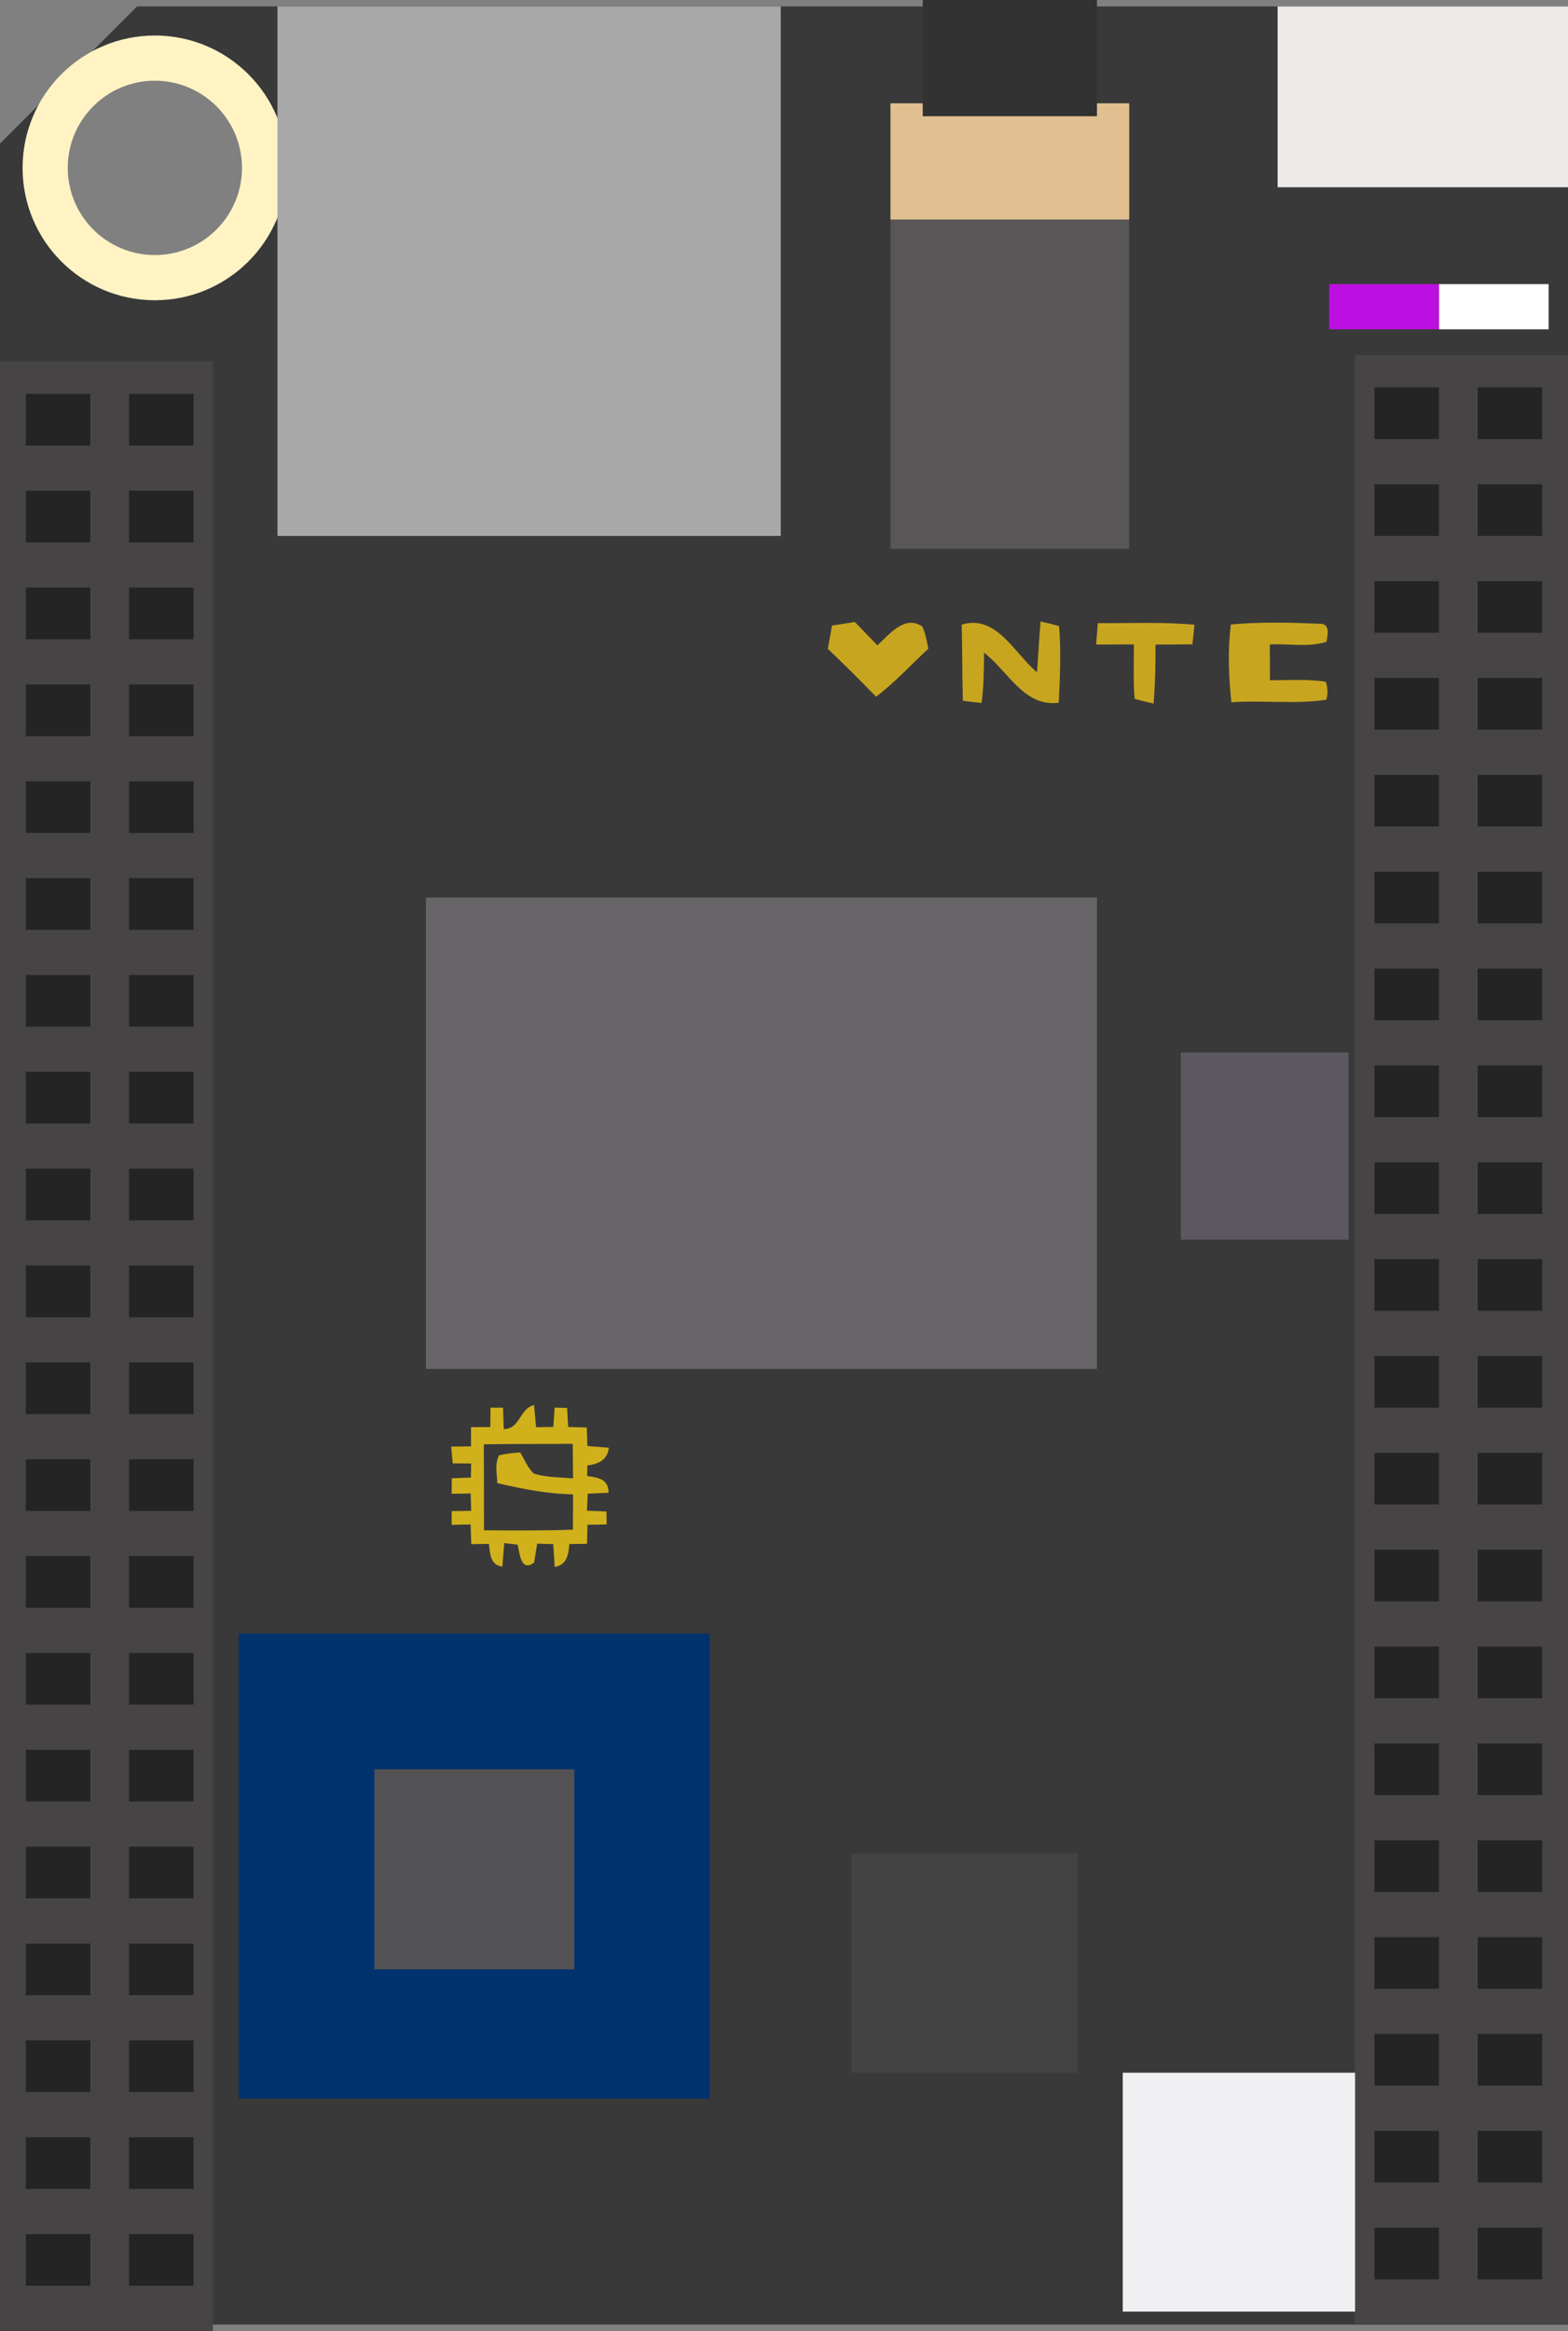 <?xml version="1.0" encoding="UTF-8" standalone="no"?>
<svg width="243px" height="361px" viewBox="0 0 243 361" version="1.1" xmlns="http://www.w3.org/2000/svg" xmlns:xlink="http://www.w3.org/1999/xlink" xmlns:sketch="http://www.bohemiancoding.com/sketch/ns">
    <rect x="0" y="0" width="243" height="361" fill="#808080" stroke="none"/>
    <title>CHIP</title>
    <description>Created with Sketch (http://www.bohemiancoding.com/sketch)</description>
    <defs></defs>
    <g id="Page-1" stroke="none" stroke-width="1" fill="none" fill-rule="evenodd" sketch:type="MSPage">
        <g id="Trace" sketch:type="MSLayerGroup">
            <path d="M0,360 L243,360 L243,1 L21.241,1 L0,22.241 L0,360 Z M41,26 C41,16.611 33.389,9 24,9 C14.611,9 7,16.611 7,26 C7,35.389 14.611,43 24,43 C33.389,43 41,35.389 41,26 Z" id="PCB" fill="#393939" sketch:type="MSShapeGroup"></path>
            <path d="M41,26 C41,16.611 33.389,9 24,9 C14.611,9 7,16.611 7,26 C7,35.389 14.611,43 24,43 C33.389,43 41,35.389 41,26 Z" id="Screw-Hole" stroke="#FFF3C4" stroke-width="7" sketch:type="MSShapeGroup"></path>
            <rect id="USB-A" fill="#A8A8A8" sketch:type="MSShapeGroup" x="43" y="1" width="78" height="82"></rect>
            <rect id="Audio" fill="#595658" sketch:type="MSShapeGroup" x="138" y="34" width="37" height="51"></rect>
            <rect id="Audio-Gold" fill="#E0C090" sketch:type="MSShapeGroup" x="138" y="16" width="37" height="18"></rect>
            <rect id="Audio-Plug" fill="#323232" sketch:type="MSShapeGroup" x="143" y="0" width="27" height="18"></rect>
            <rect id="USB-Micro-B" fill="#ECEBE8" sketch:type="MSShapeGroup" x="198" y="1" width="45" height="28"></rect>
            <rect id="IC1" fill="#686569" sketch:type="MSShapeGroup" x="66" y="139" width="104" height="73"></rect>
            <rect id="IC2" fill="#5B585F" sketch:type="MSShapeGroup" x="183" y="163" width="26" height="29"></rect>
            <rect id="IC3" fill="#444344" sketch:type="MSShapeGroup" x="132" y="287" width="35" height="34"></rect>
            <rect id="Battery-Connector" fill="#F0F0F3" sketch:type="MSShapeGroup" x="174" y="321" width="38" height="37"></rect>
            <rect id="RealTek-PCB" fill="#00326D" sketch:type="MSShapeGroup" x="37" y="253" width="73" height="72"></rect>
            <rect id="IC4" fill="#525153" sketch:type="MSShapeGroup" x="58" y="274" width="31" height="31"></rect>
            <rect id="Status-LED" fill="#FFFFFF" sketch:type="MSShapeGroup" x="223" y="44" width="17" height="7"></rect>
            <rect id="Power-LED" fill="#BD0FE1" sketch:type="MSShapeGroup" x="206" y="44" width="17" height="7"></rect>
            <g id="NTC" transform="translate(128, 96)" fill="#C8A51F" sketch:type="MSShapeGroup">
                <path d="M4.48,0.33 C5.64,1.54 6.8,2.74 7.97,3.94 C9.8,2.3 12.17,-0.83 14.91,1.01 C15.46,2.08 15.61,3.3 15.87,4.46 C13.18,6.95 10.71,9.68 7.77,11.9 C5.32,9.39 2.84,6.9 0.29,4.48 C0.5,3.28 0.72,2.08 0.94,0.88 C2.12,0.69 3.3,0.51 4.48,0.33 Z" id="Shape"></path>
                <path d="M21.04,0.73 C26.44,-0.89 29.22,5.22 32.71,8.12 C32.9,5.5 33.04,2.87 33.26,0.25 C34.22,0.46 35.18,0.69 36.13,0.96 C36.46,4.91 36.27,8.88 36.08,12.83 C30.69,13.56 28.18,7.86 24.5,5.08 C24.49,7.68 24.47,10.29 24.12,12.87 C23.39,12.79 21.94,12.62 21.22,12.54 C21.11,8.6 21.14,4.66 21.04,0.73 L21.04,0.73 Z" id="Shape"></path>
                <path d="M42.13,0.51 C47.13,0.54 52.13,0.29 57.11,0.75 C57.03,1.51 56.88,3.03 56.8,3.79 C54.89,3.8 52.98,3.82 51.07,3.83 C51.09,6.88 51.03,9.92 50.78,12.96 C49.79,12.75 48.81,12.51 47.85,12.24 C47.58,9.43 47.75,6.61 47.72,3.8 C45.77,3.81 43.82,3.81 41.87,3.82 C41.95,2.71 42.04,1.61 42.13,0.51 L42.13,0.51 Z" id="Shape"></path>
                <path d="M76.54,0.6 C78.2,0.57 77.75,2.35 77.56,3.4 C74.76,4.28 71.7,3.66 68.79,3.81 C68.79,5.65 68.8,7.5 68.81,9.34 C71.69,9.37 74.6,9.13 77.46,9.58 C77.78,10.5 77.81,11.43 77.55,12.37 C72.68,13.09 67.73,12.42 62.83,12.76 C62.41,8.77 62.25,4.7 62.75,0.71 C67.32,0.3 71.95,0.41 76.54,0.6 Z" id="Shape"></path>
            </g>
            <g id="Logo" transform="translate(70, 218)" sketch:type="MSShapeGroup">
                <path d="M7.95,5.55111512e-17 C7.98,0.83 8.04,2.5 8.07,3.33 C10.62,3.32 10.5,0.13 12.76,-0.4 C12.84,0.46 13,2.17 13.08,3.03 C13.75,3.02 15.09,3 15.75,2.99 C15.8,2.24 15.91,0.74 15.96,-0.01 C16.44,5.55111512e-17 17.41,0.03 17.89,0.05 C17.93,0.78 18.01,2.25 18.05,2.99 C18.77,3.01 20.21,3.06 20.93,3.08 C20.95,3.8 21,5.23 21.03,5.95 C21.86,6.02 23.52,6.14 24.36,6.21 C24.15,8.09 22.72,8.76 21.02,8.95 C21.01,9.37 21,10.19 21,10.6 C22.67,10.79 24.34,11.1 24.31,13.18 C23.5,13.22 21.89,13.29 21.08,13.33 C21.05,13.98 20.99,15.3 20.96,15.96 C21.72,15.99 23.23,16.05 23.99,16.08 C23.99,16.58 24,17.59 24.01,18.09 C23.26,18.1 21.78,18.12 21.04,18.14 C21.02,18.88 20.99,20.35 20.97,21.09 C20.28,21.1 18.91,21.12 18.23,21.13 C18.12,22.75 17.86,24.35 15.97,24.67 C15.91,23.78 15.8,22.02 15.74,21.14 C15.12,21.12 13.87,21.09 13.25,21.07 C13.13,21.8 12.89,23.26 12.77,24 C10.75,25.55 10.5,22.52 10.23,21.23 C9.71,21.17 8.67,21.04 8.15,20.98 C8.08,21.89 7.93,23.71 7.85,24.62 C5.95,24.36 5.95,22.61 5.77,21.1 C5.08,21.11 3.72,21.14 3.04,21.15 C3.01,20.38 2.96,18.85 2.93,18.09 C2.2,18.11 0.73,18.14 0,18.15 L0,16.02 C0.75,16.01 2.27,15.99 3.02,15.98 C3,15.31 2.96,13.96 2.94,13.29 C2.2,13.3 0.73,13.33 0,13.34 C0,12.74 0.01,11.54 0.02,10.94 C0.76,10.91 2.24,10.86 2.98,10.83 C2.99,10.29 3.01,9.2 3.02,8.65 C2.3,8.64 0.88,8.63 0.16,8.63 C0.1,7.98 -0.01,6.68 -0.07,6.03 C0.7,6.03 2.23,6.01 2.99,6 C3,5.26 3,3.77 3,3.02 C3.75,3.02 5.24,3.01 5.98,3.01 C5.99,2.26 6.01,0.75 6.02,5.55111512e-17 L7.95,5.55111512e-17 Z" id="Path" fill="#D0B11C"></path>
                <path d="M18.76,5.6 C18.78,7.38 18.8,9.17 18.81,10.96 C16.8,10.79 14.73,10.81 12.78,10.24 C11.76,9.37 11.32,8.04 10.61,6.94 C9.51,7 8.43,7.14 7.36,7.37 C6.63,8.71 7.03,10.24 7.07,11.69 C10.93,12.58 14.83,13.38 18.81,13.42 C18.8,15.24 18.8,17.07 18.79,18.9 C14.2,19.07 9.6,19.02 5,19 C5,14.56 5.01,10.12 4.98,5.68 C9.57,5.6 14.17,5.65 18.76,5.6 Z" id="Path" fill="#393939"></path>
            </g>
            <g id="Connector-Left" transform="translate(0, 56)" sketch:type="MSShapeGroup">
                <rect id="Bottom" fill="#474446" x="0" y="0" width="33" height="305"></rect>
                <rect id="LCD-DE" fill="#252425" x="20" y="290" width="10" height="8"></rect>
                <rect id="GND" fill="#252425" x="4" y="290" width="10" height="8"></rect>
                <rect id="LCD-HSYNC" fill="#252425" x="20" y="275" width="10" height="8"></rect>
                <rect id="LCD-VSYNC" fill="#252425" x="4" y="275" width="10" height="8"></rect>
                <rect id="LCD-D23" fill="#252425" x="20" y="260" width="10" height="8"></rect>
                <rect id="LCD-CLK" fill="#252425" x="4" y="260" width="10" height="8"></rect>
                <rect id="LCD-D21" fill="#252425" x="20" y="245" width="10" height="8"></rect>
                <rect id="LCD-22" fill="#252425" x="4" y="245" width="10" height="8"></rect>
                <rect id="LCD-D19" fill="#252425" x="20" y="230" width="10" height="8"></rect>
                <rect id="LCD-D20" fill="#252425" x="4" y="230" width="10" height="8"></rect>
                <rect id="LCD-D15" fill="#252425" x="20" y="215" width="10" height="8"></rect>
                <rect id="LCD-D18" fill="#252425" x="4" y="215" width="10" height="8"></rect>
                <rect id="LCD-D13" fill="#252425" x="20" y="200" width="10" height="8"></rect>
                <rect id="LCD-D14" fill="#252425" x="4" y="200" width="10" height="8"></rect>
                <rect id="LCD-D11" fill="#252425" x="20" y="185" width="10" height="8"></rect>
                <rect id="LCD-D12" fill="#252425" x="4" y="185" width="10" height="8"></rect>
                <rect id="LCD-D7" fill="#252425" x="20" y="170" width="10" height="8"></rect>
                <rect id="LCD-D10" fill="#252425" x="4" y="170" width="10" height="8"></rect>
                <rect id="LCD-D5" fill="#252425" x="20" y="155" width="10" height="8"></rect>
                <rect id="LCD-D6" fill="#252425" x="4" y="155" width="10" height="8"></rect>
                <rect id="LCD-D3" fill="#252425" x="20" y="140" width="10" height="8"></rect>
                <rect id="LCD-D4" fill="#252425" x="4" y="140" width="10" height="8"></rect>
                <rect id="PWM0" fill="#252425" x="20" y="125" width="10" height="8"></rect>
                <rect id="LCD-D2" fill="#252425" x="4" y="125" width="10" height="8"></rect>
                <rect id="Y2" fill="#252425" x="20" y="110" width="10" height="8"></rect>
                <rect id="Y1" fill="#252425" x="4" y="110" width="10" height="8"></rect>
                <rect id="X2" fill="#252425" x="20" y="95" width="10" height="8"></rect>
                <rect id="X1" fill="#252425" x="4" y="95" width="10" height="8"></rect>
                <rect id="GND" fill="#252425" x="20" y="80" width="10" height="8"></rect>
                <rect id="TWI-SCK" fill="#252425" x="4" y="80" width="10" height="8"></rect>
                <rect id="PWRON" fill="#252425" x="20" y="65" width="10" height="8"></rect>
                <rect id="TWI1-SDA" fill="#252425" x="4" y="65" width="10" height="8"></rect>
                <rect id="BAT" fill="#252425" x="20" y="50" width="10" height="8"></rect>
                <rect id="VCC-1V8" fill="#252425" x="4" y="50" width="10" height="8"></rect>
                <rect id="TS" fill="#252425" x="20" y="35" width="10" height="8"></rect>
                <rect id="VCC-3V3" fill="#252425" x="4" y="35" width="10" height="8"></rect>
                <rect id="GND" fill="#252425" x="20" y="20" width="10" height="8"></rect>
                <rect id="VCC-5V" fill="#252425" x="4" y="20" width="10" height="8"></rect>
                <rect id="CHG-IN" fill="#252425" x="20" y="5" width="10" height="8"></rect>
                <rect id="GND" fill="#252425" x="4" y="5" width="10" height="8"></rect>
            </g>
            <g id="Connector-Right" transform="translate(210, 55)" sketch:type="MSShapeGroup">
                <rect id="Bottom" fill="#474446" x="0" y="0" width="33" height="305"></rect>
                <rect id="GND" fill="#252425" x="19" y="290" width="10" height="8"></rect>
                <rect id="GND" fill="#252425" x="3" y="290" width="10" height="8"></rect>
                <rect id="CSID7" fill="#252425" x="19" y="275" width="10" height="8"></rect>
                <rect id="CSID6" fill="#252425" x="3" y="275" width="10" height="8"></rect>
                <rect id="CSID5" fill="#252425" x="19" y="260" width="10" height="8"></rect>
                <rect id="CSID4" fill="#252425" x="3" y="260" width="10" height="8"></rect>
                <rect id="CSID3" fill="#252425" x="19" y="245" width="10" height="8"></rect>
                <rect id="CSID2" fill="#252425" x="3" y="245" width="10" height="8"></rect>
                <rect id="CSID1" fill="#252425" x="19" y="230" width="10" height="8"></rect>
                <rect id="CSID0" fill="#252425" x="3" y="230" width="10" height="8"></rect>
                <rect id="CSIVSYNC" fill="#252425" x="19" y="215" width="10" height="8"></rect>
                <rect id="CSIHSYNC" fill="#252425" x="3" y="215" width="10" height="8"></rect>
                <rect id="CSICK" fill="#252425" x="19" y="200" width="10" height="8"></rect>
                <rect id="CSIPCK" fill="#252425" x="3" y="200" width="10" height="8"></rect>
                <rect id="TWI2-SCK" fill="#252425" x="19" y="185" width="10" height="8"></rect>
                <rect id="TWI2-SDA" fill="#252425" x="3" y="185" width="10" height="8"></rect>
                <rect id="AP-EINT2" fill="#252425" x="19" y="170" width="10" height="8"></rect>
                <rect id="AP-EINT1" fill="#252425" x="3" y="170" width="10" height="8"></rect>
                <rect id="GND" fill="#252425" x="19" y="155" width="10" height="8"></rect>
                <rect id="GND" fill="#252425" x="3" y="155" width="10" height="8"></rect>
                <rect id="XIO-P7" fill="#252425" x="19" y="140" width="10" height="8"></rect>
                <rect id="XIO-P6" fill="#252425" x="3" y="140" width="10" height="8"></rect>
                <rect id="XIO-P5" fill="#252425" x="19" y="125" width="10" height="8"></rect>
                <rect id="XIO-P4" fill="#252425" x="3" y="125" width="10" height="8"></rect>
                <rect id="XIO-P3" fill="#252425" x="19" y="110" width="10" height="8"></rect>
                <rect id="XIO-P2" fill="#252425" x="3" y="110" width="10" height="8"></rect>
                <rect id="XIO-P1" fill="#252425" x="19" y="95" width="10" height="8"></rect>
                <rect id="XIO-P0" fill="#252425" x="3" y="95" width="10" height="8"></rect>
                <rect id="MICIN1" fill="#252425" x="19" y="80" width="10" height="8"></rect>
                <rect id="LRADC" fill="#252425" x="3" y="80" width="10" height="8"></rect>
                <rect id="MICM" fill="#252425" x="19" y="65" width="10" height="8"></rect>
                <rect id="VCC-3V3" fill="#252425" x="3" y="65" width="10" height="8"></rect>
                <rect id="HPR" fill="#252425" x="19" y="50" width="10" height="8"></rect>
                <rect id="FEL" fill="#252425" x="3" y="50" width="10" height="8"></rect>
                <rect id="HPCOM" fill="#252425" x="19" y="35" width="10" height="8"></rect>
                <rect id="UART1-RX" fill="#252425" x="3" y="35" width="10" height="8"></rect>
                <rect id="HPL" fill="#252425" x="19" y="20" width="10" height="8"></rect>
                <rect id="UART1-TX" fill="#252425" x="3" y="20" width="10" height="8"></rect>
                <rect id="VCC-5V" fill="#252425" x="19" y="5" width="10" height="8"></rect>
                <rect id="GND" fill="#252425" x="3" y="5" width="10" height="8"></rect>
            </g>
        </g>
    </g>
</svg>
